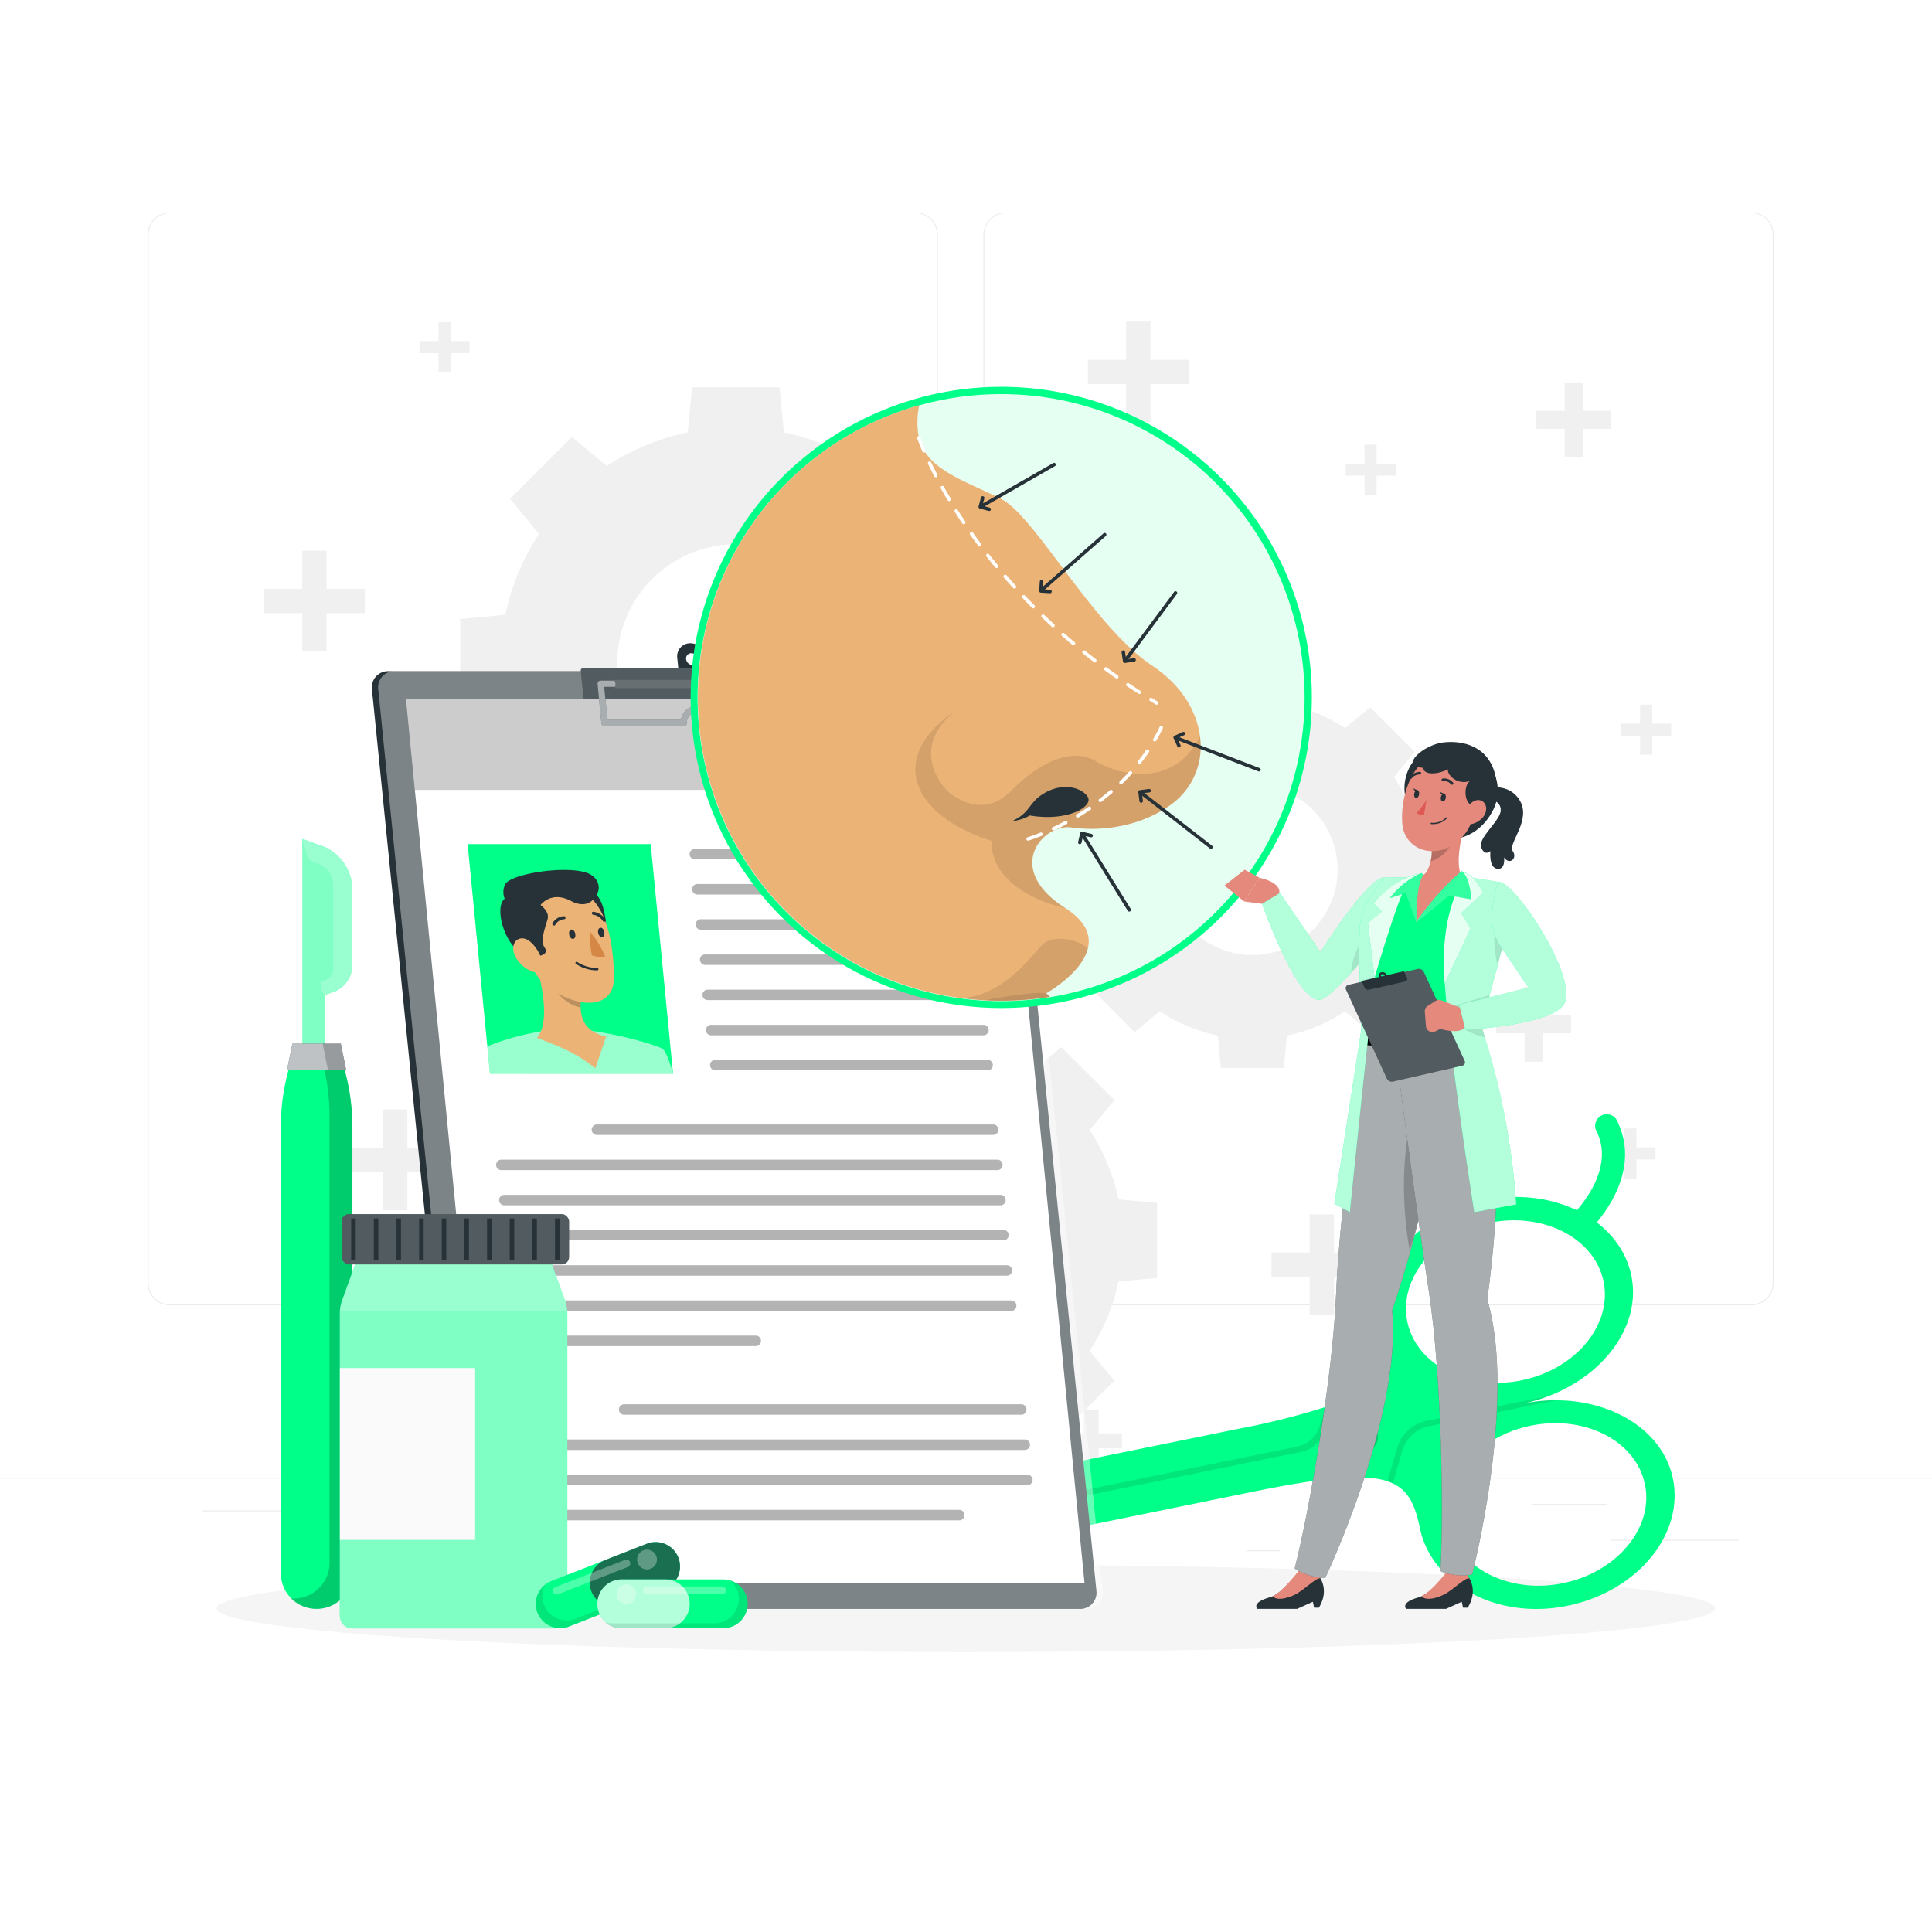 <svg class="animated" id="freepik_stories-rhinoplasty" xmlns="http://www.w3.org/2000/svg" viewBox="0 0 500 500" version="1.1" xmlns:xlink="http://www.w3.org/1999/xlink" xmlns:svgjs="http://svgjs.com/svgjs"><style>svg#freepik_stories-rhinoplasty:not(.animated) .animable {opacity: 0;}svg#freepik_stories-rhinoplasty.animated #freepik--Clipboard--inject-6 {animation: 3s Infinite  linear heartbeat;animation-delay: 0s;}svg#freepik_stories-rhinoplasty.animated #freepik--Character--inject-6 {animation: 3s Infinite  linear floating;animation-delay: 0s;}            @keyframes heartbeat {                0% {                    transform: scale(1);                }                10% {                    transform: scale(1.1);                }                30% {                    transform: scale(1);                }                40% {                    transform: scale(1);                }                50% {                    transform: scale(1.1);                }                60% {                    transform: scale(1);                }                100% {                    transform: scale(1);                }            }                    @keyframes floating {                0% {                    opacity: 1;                    transform: translateY(0px);                }                50% {                    transform: translateY(-10px);                }                100% {                    opacity: 1;                    transform: translateY(0px);                }            }        </style><g id="freepik--background-complete--inject-6" class="animable" style="transform-origin: 250px 228.23px;"><rect y="382.4" width="500" height="0.25" style="fill: rgb(235, 235, 235); transform-origin: 250px 382.525px;" id="elrqotl8l6ms8" class="animable"></rect><rect x="416.78" y="398.49" width="33.12" height="0.25" style="fill: rgb(235, 235, 235); transform-origin: 433.34px 398.615px;" id="elc4j2ll2c12p" class="animable"></rect><rect x="322.53" y="401.21" width="8.69" height="0.25" style="fill: rgb(235, 235, 235); transform-origin: 326.875px 401.335px;" id="ela8kxqk78moa" class="animable"></rect><rect x="396.59" y="389.21" width="19.19" height="0.25" style="fill: rgb(235, 235, 235); transform-origin: 406.185px 389.335px;" id="el0c5adllx1fft" class="animable"></rect><rect x="52.46" y="390.89" width="43.19" height="0.25" style="fill: rgb(235, 235, 235); transform-origin: 74.055px 391.015px;" id="el0zlialls7r4d" class="animable"></rect><rect x="104.56" y="390.89" width="6.33" height="0.25" style="fill: rgb(235, 235, 235); transform-origin: 107.725px 391.015px;" id="el6fqcree96h7" class="animable"></rect><rect x="131.47" y="395.11" width="93.68" height="0.25" style="fill: rgb(235, 235, 235); transform-origin: 178.31px 395.235px;" id="elfyxlv90fpob" class="animable"></rect><path d="M237,337.8H43.91a5.71,5.71,0,0,1-5.7-5.71V60.66A5.71,5.71,0,0,1,43.91,55H237a5.71,5.71,0,0,1,5.71,5.71V332.09A5.71,5.71,0,0,1,237,337.8ZM43.91,55.2a5.46,5.46,0,0,0-5.45,5.46V332.09a5.46,5.46,0,0,0,5.45,5.46H237a5.47,5.47,0,0,0,5.46-5.46V60.66A5.47,5.47,0,0,0,237,55.2Z" style="fill: rgb(235, 235, 235); transform-origin: 140.46px 196.4px;" id="elgtnpjjcv88i" class="animable"></path><path d="M453.31,337.8H260.21a5.72,5.72,0,0,1-5.71-5.71V60.66A5.72,5.72,0,0,1,260.21,55h193.1A5.71,5.71,0,0,1,459,60.66V332.09A5.71,5.71,0,0,1,453.31,337.8ZM260.21,55.2a5.47,5.47,0,0,0-5.46,5.46V332.09a5.47,5.47,0,0,0,5.46,5.46h193.1a5.47,5.47,0,0,0,5.46-5.46V60.66a5.47,5.47,0,0,0-5.46-5.46Z" style="fill: rgb(235, 235, 235); transform-origin: 356.75px 196.4px;" id="elowsp0lrnhd" class="animable"></path><polygon points="307.62 93.12 297.74 93.12 297.74 83.24 291.44 83.24 291.44 93.12 281.56 93.12 281.56 99.42 291.44 99.42 291.44 109.3 297.74 109.3 297.74 99.42 307.62 99.42 307.62 93.12" style="fill: rgb(240, 240, 240); transform-origin: 294.59px 96.27px;" id="elgou0skl8tlf" class="animable"></polygon><polygon points="355.13 324.15 345.25 324.15 345.25 314.27 338.95 314.27 338.95 324.15 329.07 324.15 329.07 330.44 338.95 330.44 338.95 340.33 345.25 340.33 345.25 330.44 355.13 330.44 355.13 324.15" style="fill: rgb(240, 240, 240); transform-origin: 342.1px 327.3px;" id="eln3ueepmr84p" class="animable"></polygon><polygon points="94.41 152.4 84.52 152.4 84.52 142.52 78.23 142.52 78.23 152.4 68.35 152.4 68.35 158.69 78.23 158.69 78.23 168.57 84.52 168.57 84.52 158.69 94.41 158.69 94.41 152.4" style="fill: rgb(240, 240, 240); transform-origin: 81.38px 155.545px;" id="eljd3j8mfj0kp" class="animable"></polygon><polygon points="115.31 297.03 105.43 297.03 105.43 287.14 99.14 287.14 99.14 297.03 89.26 297.03 89.26 303.32 99.14 303.32 99.14 313.2 105.43 313.2 105.43 303.32 115.31 303.32 115.31 297.03" style="fill: rgb(240, 240, 240); transform-origin: 102.285px 300.17px;" id="el78j1n9zmqov" class="animable"></polygon><polygon points="361.18 119.99 356.27 119.99 356.27 115.08 353.15 115.08 353.15 119.99 348.24 119.99 348.24 123.11 353.15 123.11 353.15 128.02 356.27 128.02 356.27 123.11 361.18 123.11 361.18 119.99" style="fill: rgb(240, 240, 240); transform-origin: 354.71px 121.55px;" id="el0ua37lcsr2ub" class="animable"></polygon><polygon points="432.5 187.27 427.59 187.27 427.59 182.36 424.46 182.36 424.46 187.27 419.56 187.27 419.56 190.4 424.46 190.4 424.46 195.3 427.59 195.3 427.59 190.4 432.5 190.4 432.5 187.27" style="fill: rgb(240, 240, 240); transform-origin: 426.03px 188.83px;" id="elxthcdsi4oy" class="animable"></polygon><polygon points="428.43 296.94 423.52 296.94 423.52 292.04 420.39 292.04 420.39 296.94 415.49 296.94 415.49 300.07 420.39 300.07 420.39 304.98 423.52 304.98 423.52 300.07 428.43 300.07 428.43 296.94" style="fill: rgb(240, 240, 240); transform-origin: 421.96px 298.51px;" id="el2e2qlji8fle" class="animable"></polygon><polygon points="121.51 88.27 116.6 88.27 116.6 83.37 113.48 83.37 113.48 88.27 108.57 88.27 108.57 91.4 113.48 91.4 113.48 96.31 116.6 96.31 116.6 91.4 121.51 91.4 121.51 88.27" style="fill: rgb(240, 240, 240); transform-origin: 115.04px 89.84px;" id="eljjzjx6oc8ji" class="animable"></polygon><polygon points="121.14 351.84 116.23 351.84 116.23 346.93 113.1 346.93 113.1 351.84 108.19 351.84 108.19 354.97 113.1 354.97 113.1 359.88 116.23 359.88 116.23 354.97 121.14 354.97 121.14 351.84" style="fill: rgb(240, 240, 240); transform-origin: 114.665px 353.405px;" id="eln8k92rajy4a" class="animable"></polygon><polygon points="416.97 106.33 409.63 106.33 409.63 98.98 404.95 98.98 404.95 106.33 397.61 106.33 397.61 111 404.95 111 404.95 118.34 409.63 118.34 409.63 111 416.97 111 416.97 106.33" style="fill: rgb(240, 240, 240); transform-origin: 407.29px 108.66px;" id="elsmol5os9vhs" class="animable"></polygon><polygon points="406.58 262.75 399.24 262.75 399.24 255.4 394.56 255.4 394.56 262.75 387.22 262.75 387.22 267.42 394.56 267.42 394.56 274.76 399.24 274.76 399.24 267.42 406.58 267.42 406.58 262.75" style="fill: rgb(240, 240, 240); transform-origin: 396.9px 265.08px;" id="elxhlyz3y78te" class="animable"></polygon><polygon points="290.34 370.96 284.31 370.96 284.31 364.94 280.47 364.94 280.47 370.96 274.45 370.96 274.45 374.8 280.47 374.8 280.47 380.83 284.31 380.83 284.31 374.8 290.34 374.8 290.34 370.96" style="fill: rgb(240, 240, 240); transform-origin: 282.395px 372.885px;" id="el4d403laplps" class="animable"></polygon><path d="M250.14,159.14a60.69,60.69,0,0,0-8.71-20.95l7.5-9.06-16-16-9.06,7.5a60.5,60.5,0,0,0-21-8.71l-1.1-11.68H179.11L178,111.89a60.5,60.5,0,0,0-20.95,8.71L148,113.1l-16,16,7.5,9.06a60.69,60.69,0,0,0-8.71,20.95l-11.68,1.1v22.68l11.68,1.1A60.64,60.64,0,0,0,139.47,205L132,214l16,16,9.06-7.5A60.69,60.69,0,0,0,178,231.27l1.1,11.67h22.68l1.1-11.67a60.69,60.69,0,0,0,21-8.71l9.06,7.5,16-16-7.5-9.06A60.64,60.64,0,0,0,250.14,184l11.67-1.1V160.24Zm-29,12.44a30.7,30.7,0,1,1-30.7-30.7A30.71,30.71,0,0,1,221.15,171.58Z" style="fill: rgb(240, 240, 240); transform-origin: 190.46px 171.59px;" id="elxn0al6rfwp" class="animable"></path><path d="M315.18,268l.79,8.4h16.29l.79-8.39a43.6,43.6,0,0,0,15.05-6.26l6.51,5.39,11.52-11.52-5.38-6.51A43.47,43.47,0,0,0,367,234l8.39-.79v-16.3l-8.39-.79a43.47,43.47,0,0,0-6.25-15.05l5.38-6.51-11.52-11.52-6.51,5.39a43.6,43.6,0,0,0-15.05-6.26l-.79-8.38H316l-.79,8.39a43.68,43.68,0,0,0-15.05,6.26l-6.51-5.39L282.1,194.59l5.39,6.51a43.49,43.49,0,0,0-6.26,15.05l-8.39.79v16.3l8.39.79a43.49,43.49,0,0,0,6.26,15.05l-5.39,6.51,11.52,11.52,6.51-5.39A43.47,43.47,0,0,0,315.18,268Zm8.94-20.82a22.06,22.06,0,1,1,22.05-22.06A22.06,22.06,0,0,1,324.12,247.15Z" style="fill: rgb(240, 240, 240); transform-origin: 324.115px 225.095px;" id="elzyy2vf3vvff" class="animable"></path><path d="M228.65,382.07h19.4l.94-10a51.88,51.88,0,0,0,17.92-7.45l7.75,6.41,13.72-13.71L282,349.59a51.77,51.77,0,0,0,7.45-17.92l10-.94v-19.4l-10-.94A51.69,51.69,0,0,0,282,292.47l6.42-7.75L274.66,271l-7.75,6.42A51.69,51.69,0,0,0,249,270l-.94-10h-19.4l-.94,10a51.72,51.72,0,0,0-17.91,7.45L202.05,271l-13.72,13.72,6.42,7.75a51.5,51.5,0,0,0-7.45,17.92l-10,.94v19.4l10,.94a51.45,51.45,0,0,0,7.45,17.91l-6.42,7.76,13.72,13.71,7.75-6.41a51.91,51.91,0,0,0,17.91,7.45Zm9.7-34.78A26.26,26.26,0,1,1,264.62,321,26.26,26.26,0,0,1,238.35,347.29Z" style="fill: rgb(240, 240, 240); transform-origin: 238.375px 321.035px;" id="elh1qn7ce8vo6" class="animable"></path></g><g id="freepik--Shadow--inject-6" class="animable" style="transform-origin: 250px 416.24px;"><ellipse id="freepik--path--inject-6" cx="250" cy="416.24" rx="193.89" ry="11.32" style="fill: rgb(245, 245, 245); transform-origin: 250px 416.24px;" class="animable"></ellipse></g><g id="freepik--Scissors--inject-6" class="animable" style="transform-origin: 318.274px 352.385px;"><path d="M357,344c1.86,9.42.77,14.67-12,19.44-.57.21-1.15.42-1.77.63a189.2,189.2,0,0,1-22.4,5.64L221.32,390c-7.5,1.53-14,5.74-17.61,11.37-.2.29-.38.58-.55.87a9.6,9.6,0,0,0,.83.59c5.56,3.78,13.18,5.09,20.67,3.56l99.46-20.3c18.8-3.84,29.05-4.73,35-2.73a10.05,10.05,0,0,1,1.37.57c4.21,2,5.82,5.88,7,11.63,3,14.27,19.5,23.47,37.37,20.17,18.61-3.44,31.32-18.64,28-33.44-2.67-12-15.36-19.81-30-19.9a41.88,41.88,0,0,0-8.75.87,43.36,43.36,0,0,0,6.79-2c14.31-5.51,23.71-18.11,21.37-30.71-2.77-14.89-20.42-23.9-38.89-19.77C365.71,314.75,354.15,329.67,357,344Zm68.71,40.16c2.3,11.24-7.24,22.71-21.24,25.57s-27.25-4-29.55-15.2,7.23-22.7,21.23-25.56S423.39,372.9,425.68,384.13ZM415,331.66c2.3,11.24-7.24,22.72-21.24,25.57s-27.25-4-29.55-15.2,7.23-22.7,21.23-25.56S412.68,320.43,415,331.66Z" style="fill: rgb(0, 255, 136); transform-origin: 318.274px 363.089px;" id="elod9tyw2owo" class="animable"></path><g id="el5ya0exqj1qe"><circle cx="352.78" cy="371.85" r="3.86" style="opacity: 0.2; transform-origin: 352.78px 371.85px; transform: rotate(-56.469deg);" class="animable"></circle></g><g id="el6xt1hpk8mpe"><g style="opacity: 0.1; transform-origin: 274.055px 383.11px;" class="animable"><path d="M344.94,363.41l-2.4,7.28a7.52,7.52,0,0,1-5.62,5L204,402.81a9.6,9.6,0,0,1-.83-.59c.17-.29.35-.58.55-.87l132.09-27a7.46,7.46,0,0,0,5.59-5l1.78-5.39C343.79,363.83,344.37,363.62,344.94,363.41Z" id="elm1im7nh44f" class="animable" style="transform-origin: 274.055px 383.11px;"></path></g></g><g id="elbuv2ybn79gn"><path d="M394.17,363.24a43.36,43.36,0,0,0,6.79-2l-31.81,6.49a9.93,9.93,0,0,0-7.55,6.95l-2.52,8.64a10.05,10.05,0,0,1,1.37.57l2.47-8.41a9.15,9.15,0,0,1,6.94-6.38l33.06-6.75A41.88,41.88,0,0,0,394.17,363.24Z" style="opacity: 0.1; transform-origin: 381px 372.565px;" class="animable"></path></g><path d="M420.18,294.91c2.59,12.67-8.75,23.5-9.29,24a3,3,0,0,1-4.08-4.34c.16-.15,11.49-11.05,6.48-21.59a3,3,0,1,1,5.38-2.55A19.4,19.4,0,0,1,420.18,294.91Z" style="fill: rgb(0, 255, 136); transform-origin: 413.338px 303.931px;" id="elo1u3htqb9j" class="animable"></path></g><g id="freepik--Clipboard--inject-6" class="animable animator-active" style="transform-origin: 190.82px 291.425px;"><path d="M125,416.38H279.52a4.18,4.18,0,0,0,4.23-4.71L260.24,178.41a5.33,5.33,0,0,0-5.18-4.71H100.49a4.18,4.18,0,0,0-4.23,4.71l23.51,233.26A5.33,5.33,0,0,0,125,416.38Z" style="fill: rgb(38, 50, 56); transform-origin: 190.005px 295.04px;" id="eloh3nsm890j" class="animable"></path><g id="el8rwmm5xdgmc"><path d="M126.58,416.38H281.15a4.18,4.18,0,0,0,4.23-4.71L261.87,178.41a5.33,5.33,0,0,0-5.18-4.71H102.12a4.18,4.18,0,0,0-4.23,4.71L121.4,411.67A5.33,5.33,0,0,0,126.58,416.38Z" style="fill: rgb(255, 255, 255); opacity: 0.4; transform-origin: 191.635px 295.04px;" class="animable"></path></g><path d="M155.87,191.38H206.5a3.36,3.36,0,0,0,3.4-3.79l-1.41-14a.77.77,0,0,0-.75-.67H150.91a.59.59,0,0,0-.61.67l1.41,14A4.29,4.29,0,0,0,155.87,191.38Z" style="fill: rgb(38, 50, 56); transform-origin: 180.111px 182.15px;" id="elks9kd3uo05" class="animable"></path><path d="M175.27,170.26l.6,5.88h7.57l-.6-5.88a4.28,4.28,0,0,0-4.16-3.79A3.37,3.37,0,0,0,175.27,170.26Zm2.29.32a1.36,1.36,0,0,1,1.38-1.53,1.73,1.73,0,0,1,1.68,1.53,1.35,1.35,0,0,1-1.37,1.53A1.73,1.73,0,0,1,177.56,170.58Z" style="fill: rgb(38, 50, 56); transform-origin: 179.342px 171.305px;" id="eldqqurroyvac" class="animable"></path><g id="elv7rro7jucx"><path d="M155.87,191.38H206.5a3.36,3.36,0,0,0,3.4-3.79l-1.41-14a.77.77,0,0,0-.75-.67H150.91a.59.59,0,0,0-.61.67l1.41,14A4.29,4.29,0,0,0,155.87,191.38Z" style="fill: rgb(255, 255, 255); opacity: 0.2; transform-origin: 180.111px 182.15px;" class="animable"></path></g><polygon points="127.35 409.61 280.66 409.61 258.39 180.99 105.08 180.99 127.35 409.61" style="fill: rgb(255, 255, 255); transform-origin: 192.87px 295.3px;" id="el9zziecrpf9" class="animable"></polygon><g id="elmmvmdjm7cx8"><polygon points="260.67 204.42 107.36 204.42 105.08 180.99 258.39 180.99 260.67 204.42" style="opacity: 0.2; transform-origin: 182.875px 192.705px;" class="animable"></polygon></g><polygon points="174.18 277.86 126.8 277.86 121.02 218.45 168.4 218.45 174.18 277.86" style="fill: rgb(0, 255, 136); transform-origin: 147.6px 248.155px;" id="el55qkng6607n" class="animable"></polygon><g id="elsqtpw1rt46"><path d="M126.12,270.8a65.17,65.17,0,0,1,18.53-4.46c9.48-.63,25.81,4.15,26.95,5.19s2.58,6.33,2.58,6.33H126.8Z" style="fill: rgb(255, 255, 255); opacity: 0.6; transform-origin: 150.15px 272.072px;" class="animable"></path></g><path d="M138.38,248.31c1.79,5.76,4.15,16.33.56,20.27,5.8,2.25,10,3.76,15.13,7.9,1.25-3.58,2.78-8.23,2.78-8.23-6.61-1.43-7-6.21-6.39-10.72Z" style="fill: rgb(235, 179, 118); transform-origin: 147.615px 262.395px;" id="elhob0tnbmv7n" class="animable"></path><g id="el1z02qhgryhhh"><path d="M143.3,252.07l7.15,5.45a17.28,17.28,0,0,0-.18,3.2c-2.5-.31-6.18-3-6.74-5.53A8.66,8.66,0,0,1,143.3,252.07Z" style="opacity: 0.2; transform-origin: 146.85px 256.395px;" class="animable"></path></g><path d="M154.13,231.26c2.28,2.42,2.49,6.13,2.82,8.51s1,5.46-2.32,2.19S146.84,225.26,154.13,231.26Z" style="fill: rgb(38, 50, 56); transform-origin: 153.718px 236.558px;" id="elz70h4xiirf8" class="animable"></path><path d="M136.22,242.23c1.79,7.93.88,9.27,5.53,13.05,7,5.68,17,6.23,17.11-1.93.09-7.34-1.32-20.53-9.56-23.11S134.43,234.31,136.22,242.23Z" style="fill: rgb(235, 179, 118); transform-origin: 147.395px 244.597px;" id="elyagl933z2qn" class="animable"></path><path d="M137.91,247.57c4.15-.14,3.41-1.81,3.12-2.2-1.24-1.71-.29-4.22.68-7.48s-5.91-7-10.51-5.61C127,233.57,131,247.8,137.91,247.57Z" style="fill: rgb(38, 50, 56); transform-origin: 135.643px 239.777px;" id="elwspan469jle" class="animable"></path><path d="M133.49,247.79a8.34,8.34,0,0,0,4.26,3.64c2.26.78,3.09-1.38,2.21-3.73-.79-2.12-2.92-5.08-5.07-4.84S132.25,245.66,133.49,247.79Z" style="fill: rgb(235, 179, 118); transform-origin: 136.562px 247.219px;" id="elkaav0eb7eb" class="animable"></path><path d="M130.75,228.85c1.39-2.67,15.21-4.9,21-3,3,1,3.57,3.53,3,5-2.15,5.23-6.84,2.38-6.84,2.38-6-3.19-8.68,1.89-8.68,1.89l-8.37-2A4.56,4.56,0,0,1,130.75,228.85Z" style="fill: rgb(38, 50, 56); transform-origin: 142.61px 230.13px;" id="el7oqq6n9qs1n" class="animable"></path><path d="M147.29,241.83c.1.67.53,1.19,1,1.16s.7-.59.6-1.26-.53-1.18-1-1.16S147.19,241.16,147.29,241.83Z" style="fill: rgb(38, 50, 56); transform-origin: 148.09px 241.78px;" id="elmsn35pj8ta" class="animable"></path><path d="M154.79,241.36c.1.67.53,1.18,1,1.16s.71-.59.61-1.26-.54-1.19-1-1.16S154.69,240.69,154.79,241.36Z" style="fill: rgb(38, 50, 56); transform-origin: 155.595px 241.31px;" id="elx18v94zprzb" class="animable"></path><path d="M143.35,239.54a.35.35,0,0,0,.34-.17,2.82,2.82,0,0,1,2.3-1.47.35.35,0,0,0,.36-.39.44.44,0,0,0-.42-.4,3.53,3.53,0,0,0-2.93,1.82.43.43,0,0,0,.16.55A.35.35,0,0,0,143.35,239.54Z" style="fill: rgb(38, 50, 56); transform-origin: 144.655px 238.326px;" id="elntqhybnr0ue" class="animable"></path><path d="M156.37,238.56a.38.38,0,0,0,.21-.05.37.37,0,0,0,.1-.54,4.3,4.3,0,0,0-3.13-2,.35.35,0,0,0-.38.37.42.42,0,0,0,.4.41,3.45,3.45,0,0,1,2.46,1.64A.45.45,0,0,0,156.37,238.56Z" style="fill: rgb(38, 50, 56); transform-origin: 154.963px 237.265px;" id="elzuf26t2yuc" class="animable"></path><path d="M154.48,251.13a9.84,9.84,0,0,1-5.43-1.68.3.3,0,1,1,.35-.49,9.56,9.56,0,0,0,5.17,1.56.28.28,0,0,1,.31.29.3.3,0,0,1-.29.32Z" style="fill: rgb(38, 50, 56); transform-origin: 151.902px 250.017px;" id="el4sjfwcjjv3b" class="animable"></path><path d="M152.81,241.31a21.83,21.83,0,0,1,3.84,6.39,8.11,8.11,0,0,1-3.48-.48A20.81,20.81,0,0,1,152.81,241.31Z" style="fill: rgb(213, 135, 69); transform-origin: 154.695px 244.518px;" id="elv670qu0i8yg" class="animable"></path><g id="elqq36yoz3qne"><path d="M250.19,222.4H179.72a1.36,1.36,0,0,1,0-2.71h70.47a1.36,1.36,0,1,1,0,2.71Z" style="opacity: 0.3; transform-origin: 215.072px 221.045px;" class="animable"></path></g><g id="eltdwfpcfzxc"><path d="M251.08,231.5H180.61a1.36,1.36,0,1,1,0-2.71h70.47a1.36,1.36,0,0,1,0,2.71Z" style="opacity: 0.3; transform-origin: 215.728px 230.145px;" class="animable"></path></g><g id="elb7d5u4r297c"><path d="M252,240.61H181.5a1.36,1.36,0,1,1,0-2.71H252a1.36,1.36,0,1,1,0,2.71Z" style="opacity: 0.3; transform-origin: 216.75px 239.255px;" class="animable"></path></g><g id="elcyib9f6wqyi"><path d="M252.85,249.72H182.38a1.36,1.36,0,0,1,0-2.71h70.47a1.36,1.36,0,1,1,0,2.71Z" style="opacity: 0.3; transform-origin: 217.732px 248.365px;" class="animable"></path></g><g id="elvvx4qi2t5be"><path d="M253.74,258.83H183.27a1.36,1.36,0,1,1,0-2.71h70.47a1.36,1.36,0,0,1,0,2.71Z" style="opacity: 0.3; transform-origin: 218.388px 257.475px;" class="animable"></path></g><g id="elwbbpc4cfw2j"><path d="M254.63,267.93H184.16a1.36,1.36,0,1,1,0-2.71h70.47a1.36,1.36,0,0,1,0,2.71Z" style="opacity: 0.3; transform-origin: 219.278px 266.575px;" class="animable"></path></g><g id="el5t1ut9a7cf9"><path d="M255.51,277H185a1.36,1.36,0,0,1,0-2.71h70.47a1.36,1.36,0,1,1,0,2.71Z" style="opacity: 0.3; transform-origin: 220.352px 275.645px;" class="animable"></path></g><g id="elre2kdnvxcg"><path d="M257.14,293.72H154.6a1.36,1.36,0,1,1,0-2.71H257.14a1.36,1.36,0,0,1,0,2.71Z" style="opacity: 0.3; transform-origin: 205.753px 292.365px;" class="animable"></path></g><g id="el1dx65c9jwz4"><path d="M258,302.83H129.63a1.36,1.36,0,0,1,0-2.71H258a1.36,1.36,0,1,1,0,2.71Z" style="opacity: 0.3; transform-origin: 193.932px 301.475px;" class="animable"></path></g><g id="els99y6nj5j2r"><path d="M258.91,311.94H130.52a1.36,1.36,0,0,1,0-2.72H258.91a1.36,1.36,0,1,1,0,2.72Z" style="opacity: 0.3; transform-origin: 194.715px 310.58px;" class="animable"></path></g><g id="el2nkuvk0w755"><path d="M259.8,321H131.41a1.36,1.36,0,1,1,0-2.71H259.8a1.36,1.36,0,0,1,0,2.71Z" style="opacity: 0.3; transform-origin: 195.488px 319.645px;" class="animable"></path></g><g id="elobwq8fmj9dr"><path d="M260.69,330.15H132.29a1.36,1.36,0,0,1,0-2.71h128.4a1.36,1.36,0,0,1,0,2.71Z" style="opacity: 0.3; transform-origin: 196.49px 328.795px;" class="animable"></path></g><g id="elm9s0lw93iqs"><path d="M261.57,339.26H133.18a1.36,1.36,0,0,1,0-2.71H261.57a1.36,1.36,0,1,1,0,2.71Z" style="opacity: 0.3; transform-origin: 197.492px 337.905px;" class="animable"></path></g><g id="el3hl7m0ehq88"><path d="M195.58,348.37h-62a1.36,1.36,0,1,1,0-2.72h62a1.36,1.36,0,0,1,0,2.72Z" style="opacity: 0.3; transform-origin: 164.58px 347.01px;" class="animable"></path></g><g id="elums3n1tk8z"><path d="M264.19,366.14H161.65a1.36,1.36,0,1,1,0-2.71H264.19a1.36,1.36,0,1,1,0,2.71Z" style="opacity: 0.3; transform-origin: 212.92px 364.785px;" class="animable"></path></g><g id="el6dg3z306mho"><path d="M265.08,375.25H136.69a1.36,1.36,0,1,1,0-2.71H265.08a1.36,1.36,0,1,1,0,2.71Z" style="opacity: 0.3; transform-origin: 200.885px 373.895px;" class="animable"></path></g><g id="elcjuhta98a0k"><path d="M266,384.36H137.57a1.36,1.36,0,0,1,0-2.71H266a1.36,1.36,0,0,1,0,2.71Z" style="opacity: 0.3; transform-origin: 201.785px 383.005px;" class="animable"></path></g><g id="el4h38r5dgr2i"><path d="M248.25,393.47H137.93a1.36,1.36,0,0,1,0-2.72H248.25a1.36,1.36,0,0,1,0,2.72Z" style="opacity: 0.3; transform-origin: 193.09px 392.11px;" class="animable"></path></g><path d="M205,187.92h-20.5a.81.81,0,0,1-.8-.69,3.47,3.47,0,0,0-3.33-2.87,2.6,2.6,0,0,0-1.9.77,2.65,2.65,0,0,0-.7,1.94.84.84,0,0,1-.23.6.82.82,0,0,1-.59.25h-20.5a.83.83,0,0,1-.81-.74l-1-10.15a.82.82,0,0,1,.81-.9H204a.81.81,0,0,1,.81.74l1,10.15a.81.81,0,0,1-.81.9Zm-19.86-1.63h19l-.86-8.53H156.36l.86,8.53h19a4.17,4.17,0,0,1,4.19-3.56A5.13,5.13,0,0,1,185.17,186.29Z" style="fill: rgb(38, 50, 56); transform-origin: 180.226px 182.025px;" id="elldmorignm4" class="animable"></path><g id="ely5bdtfx9ler"><g style="opacity: 0.6; transform-origin: 180.226px 182.025px;" class="animable"><path d="M205,187.92h-20.5a.81.81,0,0,1-.8-.69,3.47,3.47,0,0,0-3.33-2.87,2.6,2.6,0,0,0-1.9.77,2.65,2.65,0,0,0-.7,1.94.84.84,0,0,1-.23.6.82.82,0,0,1-.59.25h-20.5a.83.83,0,0,1-.81-.74l-1-10.15a.82.82,0,0,1,.81-.9H204a.81.81,0,0,1,.81.74l1,10.15a.81.81,0,0,1-.81.9Zm-19.86-1.63h19l-.86-8.53H156.36l.86,8.53h19a4.17,4.17,0,0,1,4.19-3.56A5.13,5.13,0,0,1,185.17,186.29Z" style="fill: rgb(255, 255, 255); transform-origin: 180.226px 182.025px;" id="eluo330eu3u4" class="animable"></path></g></g><path d="M159.29,177a1.29,1.29,0,0,0-.64-1.1H201a1.32,1.32,0,0,1,.64,1.1c.09.88-.42,1.11-.42,1.11H158.87S159.38,177.88,159.29,177Z" style="fill: rgb(38, 50, 56); transform-origin: 180.15px 177.005px;" id="el1q1l4bo8yh6" class="animable"></path><g id="elqvb30undge9"><path d="M159.29,177a1.29,1.29,0,0,0-.64-1.1H201a1.32,1.32,0,0,1,.64,1.1c.09.88-.42,1.11-.42,1.11H158.87S159.38,177.88,159.29,177Z" style="fill: rgb(255, 255, 255); opacity: 0.3; transform-origin: 180.15px 177.005px;" class="animable"></path></g></g><g id="freepik--Scalpel--inject-6" class="animable" style="transform-origin: 81.97px 316.75px;"><path d="M81.94,416.38h0a9.27,9.27,0,0,0,9.26-9.27V291.68a55.85,55.85,0,0,0-2.83-17.53H75.51a55.57,55.57,0,0,0-2.84,17.53V407.11A9.27,9.27,0,0,0,81.94,416.38Z" style="fill: rgb(0, 255, 136); transform-origin: 81.935px 345.265px;" id="elih3s1gggxb" class="animable"></path><g id="elqf2wq794afm"><path d="M81.93,416.38a9.27,9.27,0,0,0,9.28-9.26V291.68a55.3,55.3,0,0,0-2.85-17.53H83.28a55.7,55.7,0,0,1,2,14.86V404.44A9.27,9.27,0,0,1,76,413.7c-.22,0-.45,0-.66,0A9.26,9.26,0,0,0,81.93,416.38Z" style="opacity: 0.2; transform-origin: 83.275px 345.265px;" class="animable"></path></g><path d="M78.28,274.3V217.12l4,1.45a12.15,12.15,0,0,1,8.92,11.71v19.47a7.43,7.43,0,0,1-5,7l-2.12.74V274.3Z" style="fill: rgb(0, 255, 136); transform-origin: 84.74px 245.71px;" id="elmbzhjec4yj9" class="animable"></path><g id="elrj98j0m0rs"><path d="M78.28,274.3V217.13l4,1.44a12.14,12.14,0,0,1,8.92,11.71v19.47a7.42,7.42,0,0,1-5,7l-2.13.75V274.3Z" style="fill: rgb(255, 255, 255); opacity: 0.5; transform-origin: 84.74px 245.715px;" class="animable"></path></g><g id="elu3ih3zd8exl"><path d="M78.28,217.13l1.1,4A2.57,2.57,0,0,0,81,223l1.33.5a6.07,6.07,0,0,1,3.9,5.67v21.73a2.87,2.87,0,0,1-1.81,2.67l-1.46.6s.11,2.86,1.18,3.3l2.13-.75a7.42,7.42,0,0,0,5-7V230.28a12.14,12.14,0,0,0-8.92-11.71Z" style="fill: rgb(255, 255, 255); opacity: 0.2; transform-origin: 84.775px 237.3px;" class="animable"></path></g><polygon points="74.31 276.8 89.56 276.8 88.2 270.11 75.67 270.11 74.31 276.8" style="fill: rgb(38, 50, 56); transform-origin: 81.935px 273.455px;" id="elpuirhun08" class="animable"></polygon><g id="elglm1kcua04b"><polygon points="74.31 276.8 89.56 276.8 88.2 270.11 75.67 270.11 74.31 276.8" style="fill: rgb(255, 255, 255); opacity: 0.7; transform-origin: 81.935px 273.455px;" class="animable"></polygon></g><g id="el3v3rwk40gjy"><polygon points="84.85 276.8 89.56 276.8 88.2 270.11 83.51 270.11 84.85 276.8" style="opacity: 0.2; transform-origin: 86.535px 273.455px;" class="animable"></polygon></g></g><g id="freepik--medicine-bottle--inject-6" class="animable" style="transform-origin: 117.61px 367.815px;"><path d="M141.29,323H93.46l-4.85,13.35a11.18,11.18,0,0,0-.67,3.8v78a3.27,3.27,0,0,0,3.27,3.27h52.34a3.27,3.27,0,0,0,3.27-3.27v-78a11.18,11.18,0,0,0-.67-3.8Z" style="fill: rgb(0, 255, 136); transform-origin: 117.38px 372.21px;" id="eljiwouasu4en" class="animable"></path><g id="elthw21nam0as"><path d="M146.82,340.14v78a3.28,3.28,0,0,1-3.27,3.27H91.2a3.27,3.27,0,0,1-3.26-3.27v-78c0-.26,0-.5,0-.76a11,11,0,0,1,.64-3L93.46,323h47.83l4.86,13.35a11,11,0,0,1,.64,3C146.81,339.64,146.82,339.88,146.82,340.14Z" style="fill: rgb(255, 255, 255); opacity: 0.5; transform-origin: 117.38px 372.205px;" class="animable"></path></g><rect x="87.97" y="354.05" width="34.99" height="44.47" style="fill: rgb(250, 250, 250); transform-origin: 105.465px 376.285px;" id="ellcrv3jz5uxe" class="animable"></rect><g id="elawobzsy7hvn"><path d="M146.79,339.38H88a11,11,0,0,1,.64-3L93.46,323h47.83l4.86,13.35A11,11,0,0,1,146.79,339.38Z" style="fill: rgb(255, 255, 255); opacity: 0.2; transform-origin: 117.395px 331.19px;" class="animable"></path></g><rect x="88.4" y="314.21" width="58.88" height="13.02" rx="1.89" style="fill: rgb(38, 50, 56); transform-origin: 117.84px 320.72px;" id="elvy60h5trdlp" class="animable"></rect><g id="elfg9kv1sbbl"><path d="M145.43,314.21H90.26a1.85,1.85,0,0,0-1.86,1.85v9.32a1.85,1.85,0,0,0,1.86,1.85h55.17a1.85,1.85,0,0,0,1.85-1.85v-9.32A1.85,1.85,0,0,0,145.43,314.21ZM92.05,326.09H90.89V315.35h1.16Zm5.86,0H96.75V315.35h1.16Zm5.86,0h-1.16V315.35h1.16Zm5.87,0h-1.17V315.35h1.17Zm5.86,0h-1.17V315.35h1.17Zm5.86,0h-1.17V315.35h1.17Zm5.86,0h-1.17V315.35h1.17Zm5.86,0h-1.17V315.35h1.17Zm5.86,0h-1.17V315.35h1.17Zm5.86,0h-1.17V315.35h1.17Z" style="fill: rgb(255, 255, 255); opacity: 0.2; transform-origin: 117.84px 320.72px;" class="animable"></path></g></g><g id="freepik--Pills--inject-6" class="animable" style="transform-origin: 166.08px 410.233px;"><path d="M139.09,417.36a6.33,6.33,0,0,0,8.19,3.58l24.7-9.66a6.31,6.31,0,0,0-4.6-11.76l-24.7,9.66a6.32,6.32,0,0,0-3.59,8.18Z" style="fill: rgb(0, 255, 136); transform-origin: 157.321px 410.231px;" id="elcwz81e0sqxn" class="animable"></path><g id="el44q1tsc8xp2"><path d="M153.07,411.89a6.32,6.32,0,0,0,8.18,3.59l10.73-4.2a6.31,6.31,0,0,0-4.6-11.76l-10.73,4.2a6.32,6.32,0,0,0-3.58,8.17Z" style="fill: rgb(38, 50, 56); opacity: 0.7; transform-origin: 164.318px 407.498px;" class="animable"></path></g><g id="eliun8y2i9hse"><path d="M139.09,417.36a6.33,6.33,0,0,0,8.19,3.58l24.7-9.66a6.24,6.24,0,0,0,3.28-2.94,5.87,5.87,0,0,1-1.6.91L149,418.91a6.31,6.31,0,0,1-8.09-8.41c.07-.13.12-.27.2-.4a6.62,6.62,0,0,0-1.88,2.43A6.35,6.35,0,0,0,139.09,417.36Z" style="opacity: 0.1; transform-origin: 156.97px 414.856px;" class="animable"></path></g><g id="ell674qjqr2v"><path d="M144.35,412.63l18.13-7.09a1,1,0,0,0,.57-1.29h0a1,1,0,0,0-1.29-.56l-18.13,7.09a1,1,0,0,0-.57,1.29h0A1,1,0,0,0,144.35,412.63Z" style="fill: rgb(255, 255, 255); opacity: 0.3; transform-origin: 153.055px 408.16px;" class="animable"></path></g><g id="elnh84mshqcnr"><path d="M165.06,404.53a2.56,2.56,0,1,0,1.45-3.3A2.55,2.55,0,0,0,165.06,404.53Z" style="fill: rgb(255, 255, 255); opacity: 0.3; transform-origin: 167.448px 403.611px;" class="animable"></path></g><path d="M193.5,415.06a6.32,6.32,0,0,1-6.32,6.32H160.66a6.32,6.32,0,0,1,0-12.63h26.52a6.32,6.32,0,0,1,6.32,6.31Z" style="fill: rgb(0, 255, 136); transform-origin: 174.046px 415.065px;" id="el7xxld29g3w8" class="animable"></path><g id="elf3ooigk1479"><path d="M178.49,415.06a6.31,6.31,0,0,1-6.31,6.32H160.66a6.32,6.32,0,0,1,0-12.63h11.52a6.32,6.32,0,0,1,6.31,6.31Z" style="fill: rgb(255, 255, 255); opacity: 0.7; transform-origin: 166.541px 415.065px;" class="animable"></path></g><g id="elfocgkg1muz"><path d="M193.5,415.06a6.32,6.32,0,0,1-6.32,6.32H160.66a6.24,6.24,0,0,1-4.13-1.55,6.19,6.19,0,0,0,1.83.27h26.52a6.31,6.31,0,0,0,4.47-10.78c-.11-.1-.21-.21-.33-.3a6.49,6.49,0,0,1,2.63,1.58A6.3,6.3,0,0,1,193.5,415.06Z" style="opacity: 0.1; transform-origin: 175.015px 415.2px;" class="animable"></path></g><g id="elxl9ujl8gmcr"><path d="M186.89,412.57H167.42a1,1,0,0,1-1-1h0a1,1,0,0,1,1-1h19.47a1,1,0,0,1,1,1h0A1,1,0,0,1,186.89,412.57Z" style="fill: rgb(255, 255, 255); opacity: 0.3; transform-origin: 177.155px 411.57px;" class="animable"></path></g><g id="el3tr8hvvmth2"><circle cx="162.09" cy="412.57" r="2.55" style="fill: rgb(255, 255, 255); opacity: 0.3; transform-origin: 162.09px 412.57px;" class="animable"></circle></g></g><g id="freepik--Nose--inject-6" class="animable" style="transform-origin: 259.12px 180.49px;"><circle cx="259.12" cy="180.49" r="80.39" style="fill: rgb(0, 255, 136); transform-origin: 259.12px 180.49px;" id="elw909ag4odzj" class="animable"></circle><g id="elv5zko479ae"><path d="M337.63,180.49A78.55,78.55,0,1,1,259.12,102,78.51,78.51,0,0,1,337.63,180.49Z" style="fill: rgb(255, 255, 255); opacity: 0.9; transform-origin: 259.08px 180.55px;" class="animable"></path></g><path d="M303.26,208.08c-8.24,6.07-18.57,7.12-25.94,6.07S259.54,224.7,275.68,235c5.45,3.48,6.66,7.12,5.87,10.42-1.54,6.47-10.78,11.64-10.78,11.64s.35.34.93.93a79.07,79.07,0,0,1-23.17.3h0A78.52,78.52,0,0,1,237.9,104.89a21.43,21.43,0,0,0-.08,8.51c2.08,8.41,12.6,11.23,21.37,15.78s23.77,33,39.07,43.15c7.5,5,11.48,11.73,12.3,18.28A18.44,18.44,0,0,1,303.26,208.08Z" style="fill: rgb(235, 179, 118); transform-origin: 245.676px 181.945px;" id="ele2fo55z0sip" class="animable"></path><g id="eleqcaku632t6"><path d="M303.25,208.08c-8.23,6.07-18.57,7.12-25.94,6.07S259.54,224.7,275.68,235c0,0-19.13-3.67-19.11-17.41,0,0-16.06-4.41-19.2-15.19-3.05-10.49,9.4-18.11,10.11-18.54-11.87,9.05-4.55,19.39-1.15,21.78,3.64,2.54,9.62,4.91,15.54-1.13s14.85-11.69,21.88-7.43c6.4,3.87,20.21,6.66,26.81-6.46A18.45,18.45,0,0,1,303.25,208.08Z" style="opacity: 0.1; transform-origin: 273.818px 209.43px;" class="animable"></path></g><path d="M266.43,211.05s-1.15,1-4.61,1.52c4.93-2.32,4.22-4.53,7.86-6.94,5.11-3.39,10.38-1.84,11.84.63S276.36,212.73,266.43,211.05Z" style="fill: rgb(38, 50, 56); transform-origin: 271.771px 208.122px;" id="elpqqldxjwo3c" class="animable"></path><g id="elw3yeqn1x4e"><path d="M270.77,257.05s.35.34.93.93a77.94,77.94,0,0,1-12.58,1c-1.47,0-2.92,0-4.37-.12q-3.15-.17-6.22-.59c11.8-.35,19.16-12.29,21.72-14.19s8-1.33,11.3,1.32C280,251.88,270.77,257.05,270.77,257.05Z" style="opacity: 0.1; transform-origin: 265.04px 250.97px;" class="animable"></path></g><g id="el51aup91j6c9"><path d="M271.7,258a77.94,77.94,0,0,1-12.58,1c-1.47,0-2.92,0-4.37-.12,3.39-.63,13-2.33,16-1.82C270.77,257.05,271.12,257.39,271.7,258Z" style="opacity: 0.1; transform-origin: 263.225px 257.983px;" class="animable"></path></g><path d="M299.35,182.39a.39.39,0,0,1-.23-.07c-.5-.29-1-.59-1.47-.89a.45.45,0,0,1-.15-.62.45.45,0,0,1,.62-.15l1.46.9a.45.45,0,0,1-.23.83Zm-4.46-2.78a.42.42,0,0,1-.24-.07c-1-.65-2-1.3-3-1.95a.45.45,0,0,1-.12-.63.45.45,0,0,1,.62-.12c1,.65,1.95,1.3,2.94,1.94a.45.45,0,0,1,.14.62A.44.44,0,0,1,294.89,179.61Zm-5.86-4a.43.43,0,0,1-.26-.09q-1.47-1-2.88-2.07a.45.45,0,0,1,.53-.72c.94.69,1.89,1.38,2.87,2.06a.45.45,0,0,1,.1.63A.44.44,0,0,1,289,175.66Zm-5.7-4.19a.41.41,0,0,1-.27-.1q-1.43-1.1-2.79-2.19a.45.45,0,1,1,.57-.7c.9.73,1.83,1.46,2.77,2.18a.46.46,0,0,1,.08.63A.44.44,0,0,1,283.33,171.47ZM277.82,167a.48.48,0,0,1-.29-.11c-.91-.77-1.81-1.54-2.69-2.31a.45.45,0,0,1,.6-.68c.87.77,1.76,1.54,2.67,2.3a.46.46,0,0,1,.06.64A.48.48,0,0,1,277.82,167Zm-5.31-4.67a.42.42,0,0,1-.3-.12c-.89-.81-1.75-1.62-2.59-2.43a.44.44,0,0,1,0-.63.43.43,0,0,1,.63,0c.84.8,1.7,1.6,2.57,2.41a.44.44,0,0,1,0,.63A.44.44,0,0,1,272.51,162.37Zm-5.1-4.9a.44.44,0,0,1-.32-.13c-.85-.85-1.67-1.7-2.47-2.54a.45.45,0,0,1,0-.64.46.46,0,0,1,.64,0c.79.84,1.61,1.68,2.46,2.53a.44.44,0,0,1,0,.63A.42.42,0,0,1,267.41,157.47Zm-4.88-5.12a.44.44,0,0,1-.33-.15c-.81-.89-1.59-1.77-2.35-2.65a.45.45,0,1,1,.67-.59c.76.87,1.54,1.75,2.35,2.64a.44.44,0,0,1,0,.63A.42.42,0,0,1,262.53,152.35ZM257.9,147a.46.46,0,0,1-.35-.17c-.76-.93-1.51-1.85-2.22-2.76a.45.45,0,1,1,.7-.55c.71.9,1.45,1.82,2.22,2.74a.46.46,0,0,1-.06.63A.48.48,0,0,1,257.9,147Zm-4.37-5.56a.43.43,0,0,1-.36-.18c-.73-1-1.43-1.93-2.1-2.87a.45.45,0,1,1,.74-.52c.66.93,1.35,1.89,2.07,2.85a.45.45,0,0,1-.09.63A.43.43,0,0,1,253.53,141.45Zm-4.1-5.77a.43.43,0,0,1-.37-.2c-.69-1-1.33-2-1.95-3a.45.45,0,1,1,.76-.48c.61,1,1.25,1.94,1.93,2.95a.45.45,0,0,1-.12.62A.39.39,0,0,1,249.43,135.68Zm-3.8-6a.44.44,0,0,1-.38-.22c-.64-1.06-1.23-2.09-1.78-3.07a.45.45,0,0,1,.78-.44c.55,1,1.14,2,1.77,3a.45.45,0,0,1-.16.62A.46.46,0,0,1,245.63,129.71Zm-3.45-6.17a.44.44,0,0,1-.4-.25c-.6-1.14-1.13-2.21-1.59-3.18a.43.43,0,0,1,.21-.59.44.44,0,0,1,.6.21c.46,1,1,2,1.57,3.15a.44.44,0,0,1-.19.6A.36.36,0,0,1,242.18,123.54Zm-3.06-6.39a.44.44,0,0,1-.41-.27c-.9-2.11-1.3-3.29-1.32-3.34a.45.45,0,1,1,.85-.28s.41,1.19,1.3,3.26a.46.46,0,0,1-.24.59A.39.39,0,0,1,239.12,117.15Z" style="fill: rgb(255, 255, 255); transform-origin: 268.57px 147.627px;" id="eltgihef43kvm" class="animable"></path><path d="M266.07,217.56a.43.43,0,0,1-.43-.32.45.45,0,0,1,.3-.56s1.27-.38,3.3-1.19a.44.44,0,0,1,.58.24.46.46,0,0,1-.25.59c-2.07.83-3.32,1.21-3.38,1.22A.25.25,0,0,1,266.07,217.56Zm6.58-2.63a.45.45,0,0,1-.19-.85c1.05-.5,2.11-1,3.14-1.58a.45.45,0,0,1,.61.18.45.45,0,0,1-.18.61c-1,.56-2.12,1.1-3.19,1.6A.43.43,0,0,1,272.65,214.93Zm6.24-3.33a.44.44,0,0,1-.38-.22.45.45,0,0,1,.15-.62c1-.6,2-1.24,3-1.89a.45.45,0,1,1,.5.74c-1,.66-2,1.31-3,1.92A.39.39,0,0,1,278.89,211.6Zm5.86-4a.44.44,0,0,1-.36-.18.46.46,0,0,1,.08-.63c.94-.71,1.86-1.45,2.74-2.21a.45.45,0,1,1,.58.68c-.89.77-1.82,1.52-2.77,2.24A.41.41,0,0,1,284.75,207.63Zm5.36-4.61a.45.45,0,0,1-.31-.77c.84-.82,1.66-1.67,2.44-2.52a.44.44,0,0,1,.63,0,.44.44,0,0,1,0,.63c-.79.87-1.62,1.73-2.48,2.56A.42.42,0,0,1,290.11,203Zm4.74-5.24a.44.44,0,0,1-.28-.1.45.45,0,0,1-.07-.63c.72-.92,1.42-1.87,2.07-2.82a.45.45,0,1,1,.74.5c-.66,1-1.37,1.94-2.1,2.88A.48.48,0,0,1,294.85,197.78Zm4-5.84a.46.46,0,0,1-.39-.68c.59-1,1.14-2,1.64-3.09a.45.45,0,1,1,.81.39c-.51,1.06-1.07,2.12-1.67,3.15A.43.43,0,0,1,298.82,191.94Z" style="fill: rgb(255, 255, 255); transform-origin: 283.293px 202.713px;" id="el1fuis50jb3yh" class="animable"></path><path d="M270,152.82a.45.45,0,0,1-.34-.15.46.46,0,0,1,0-.64l15.93-14a.45.45,0,0,1,.59.68l-15.93,14A.46.46,0,0,1,270,152.82Z" style="fill: rgb(38, 50, 56); transform-origin: 277.933px 145.37px;" id="eligtr2bl4vk" class="animable"></path><path d="M271.75,153.53h0l-2.39-.15a.46.46,0,0,1-.31-.15.44.44,0,0,1-.11-.33l.16-2.39a.43.43,0,0,1,.47-.42.45.45,0,0,1,.42.48l-.12,1.94,1.94.13a.45.45,0,0,1,0,.89Z" style="fill: rgb(38, 50, 56); transform-origin: 270.566px 151.809px;" id="elxbeeh5gh28e" class="animable"></path><path d="M254.4,131.18A.46.46,0,0,1,254,131a.45.45,0,0,1,.17-.61l18.4-10.54a.45.45,0,1,1,.45.78l-18.4,10.54A.46.46,0,0,1,254.4,131.18Z" style="fill: rgb(38, 50, 56); transform-origin: 263.594px 125.489px;" id="elljs2kl6i51" class="animable"></path><path d="M256,132.23l-.12,0-2.31-.62a.47.47,0,0,1-.32-.56l.63-2.31a.44.44,0,0,1,.55-.31.45.45,0,0,1,.32.55l-.51,1.88,1.88.51a.45.45,0,0,1-.12.88Z" style="fill: rgb(38, 50, 56); transform-origin: 254.837px 130.331px;" id="elj4zripdrxq" class="animable"></path><path d="M291.57,170.91a.43.43,0,0,1-.26-.09.46.46,0,0,1-.1-.63l12.65-17a.45.45,0,0,1,.63-.09.46.46,0,0,1,.09.63l-12.64,17A.46.46,0,0,1,291.57,170.91Z" style="fill: rgb(38, 50, 56); transform-origin: 297.897px 161.96px;" id="elj50rvr49a9" class="animable"></path><path d="M291.07,171.59a.44.44,0,0,1-.44-.38l-.36-2.37a.45.45,0,0,1,.38-.51.44.44,0,0,1,.51.37l.29,1.93,1.92-.28a.45.45,0,1,1,.14.88l-2.37.35Z" style="fill: rgb(38, 50, 56); transform-origin: 292.109px 169.957px;" id="el2ksw2e27u16" class="animable"></path><path d="M313.4,219.67a.47.47,0,0,1-.28-.09l-17.69-13.77a.46.46,0,0,1-.08-.63.45.45,0,0,1,.63-.08l17.69,13.77a.45.45,0,0,1,.08.63A.46.46,0,0,1,313.4,219.67Z" style="fill: rgb(38, 50, 56); transform-origin: 304.552px 212.338px;" id="elskdo2pq6jba" class="animable"></path><path d="M295.33,207.76a.45.45,0,0,1-.44-.39l-.3-2.38a.45.45,0,0,1,.39-.5l2.38-.3a.45.45,0,0,1,.5.39.44.44,0,0,1-.39.5l-1.93.24.24,1.94a.45.45,0,0,1-.39.5Z" style="fill: rgb(38, 50, 56); transform-origin: 296.226px 205.973px;" id="el2ve63dah4ke" class="animable"></path><path d="M325.87,199.65a.45.45,0,0,1-.16,0l-20.92-8.05a.45.45,0,1,1,.32-.84L326,198.79a.44.44,0,0,1,.26.58A.46.46,0,0,1,325.87,199.65Z" style="fill: rgb(38, 50, 56); transform-origin: 315.386px 195.19px;" id="el0oar382tars9" class="animable"></path><path d="M305.13,193.48a.46.46,0,0,1-.41-.26l-1-2.19a.45.45,0,0,1,.23-.6l2.19-1a.45.45,0,0,1,.36.82l-1.78.79.79,1.78a.44.44,0,0,1-.23.59A.37.37,0,0,1,305.13,193.48Z" style="fill: rgb(38, 50, 56); transform-origin: 305.204px 191.444px;" id="el9oy1j2cjn1p" class="animable"></path><path d="M292.24,235.92a.47.47,0,0,1-.38-.21l-11.8-19.07a.45.45,0,0,1,.77-.47l11.8,19.06a.45.45,0,0,1-.15.62A.4.4,0,0,1,292.24,235.92Z" style="fill: rgb(38, 50, 56); transform-origin: 286.345px 225.938px;" id="eltperpa5ixan" class="animable"></path><path d="M279.45,218.47h-.1a.46.46,0,0,1-.34-.54l.55-2.34a.45.45,0,0,1,.54-.33l2.34.55a.45.45,0,1,1-.21.87l-1.9-.44-.44,1.89A.45.45,0,0,1,279.45,218.47Z" style="fill: rgb(38, 50, 56); transform-origin: 280.916px 216.859px;" id="elumcu095682g" class="animable"></path></g><g id="freepik--Character--inject-6" class="animable" style="transform-origin: 361.126px 304.203px;"><path d="M341.33,416.06H340.1l-.34-1.52-4.07,1.84h-10.3s-1.64-1.65,3.27-3a3.85,3.85,0,0,0,.7-.27c2.61-1.22,6.33-5.37,6.33-5.37h5.66a7.06,7.06,0,0,1,.46.82C342.43,409.84,343.5,412.45,341.33,416.06Z" style="fill: rgb(38, 50, 56); transform-origin: 333.877px 412.06px;" id="el25hu2y0rxlt" class="animable"></path><path d="M341.81,408.6v0c-.74-.84-4.14,2.82-6.63,4.06-2.22,1.11-4.72,1.6-5.82.47,2.61-1.22,6.73-6.58,6.73-6.58h4.54S341.55,408.07,341.81,408.6Z" style="fill: rgb(228, 137, 123); transform-origin: 335.585px 410.161px;" id="el4nq8d84e7i7" class="animable"></path><path d="M352.92,269.73s-6.29,43-7.1,64.43c-.84,22.5-7.16,57.63-10.75,71.76,1.09.94,5.38,2.66,7.94,2.37,0,0,19.89-42,17.27-69.11,16.62-49.22,10.06-68.77,10.06-68.77Z" style="fill: rgb(38, 50, 56); transform-origin: 353.343px 339.026px;" id="elng2dpa7w7e" class="animable"></path><g id="elvejb087rhys"><g style="opacity: 0.6; transform-origin: 353.343px 339.026px;" class="animable"><path d="M352.92,269.73s-6.29,43-7.1,64.43c-.84,22.5-7.16,57.63-10.75,71.76,1.09.94,5.38,2.66,7.94,2.37,0,0,19.89-42,17.27-69.11,16.62-49.22,10.06-68.77,10.06-68.77Z" style="fill: rgb(255, 255, 255); transform-origin: 353.343px 339.026px;" id="el5y4z2s24xsp" class="animable"></path></g></g><g id="eljf1ahzsje9r"><path d="M364.82,323.63c2.48-8.16,4.26-15.22,5.52-21.27-1.25-4.74-3-8.8-5.44-11.24C364.9,291.12,361.43,304.32,364.82,323.63Z" style="opacity: 0.2; transform-origin: 366.837px 307.375px;" class="animable"></path></g><path d="M379.86,416.06h-1.23l-.34-1.52-4.07,1.84h-10.3s-1.64-1.65,3.27-3a3.77,3.77,0,0,0,.69-.27c2.62-1.22,6.34-5.37,6.34-5.37h5.66s.19.29.46.82C381,409.84,382,412.45,379.86,416.06Z" style="fill: rgb(38, 50, 56); transform-origin: 372.408px 412.06px;" id="elsicobxnsuwj" class="animable"></path><path d="M380.34,408.6v0c-.75-.84-4.15,2.82-6.63,4.06-2.22,1.11-4.72,1.6-5.83.47,2.62-1.22,6.73-6.58,6.73-6.58h4.55S380.07,408.07,380.34,408.6Z" style="fill: rgb(228, 137, 123); transform-origin: 374.11px 410.161px;" id="el8coi0d067e" class="animable"></path><path d="M360.77,268.9s5.69,44,9,65.2c3.42,22.25,3.85,57.94,3,72.49,1.25.73,5.79,1.6,8.24.83,0,0,11.6-45,3.9-71.13,7-51.47-3.14-64.08-3.14-64.08Z" style="fill: rgb(38, 50, 56); transform-origin: 374.16px 338.31px;" id="el4dukx3zvzg1" class="animable"></path><g id="elpj1v48vpy1"><g style="opacity: 0.6; transform-origin: 374.16px 338.31px;" class="animable"><path d="M360.77,268.9s5.69,44,9,65.2c3.42,22.25,3.85,57.94,3,72.49,1.25.73,5.79,1.6,8.24.83,0,0,11.6-45,3.9-71.13,7-51.47-3.14-64.08-3.14-64.08Z" style="fill: rgb(255, 255, 255); transform-origin: 374.16px 338.31px;" id="eljzt2sibu4zb" class="animable"></path></g></g><path d="M328.5,234.16l-6.53-.87,4-6.12s5.78,1.13,5.07,4.08Z" style="fill: rgb(228, 137, 123); transform-origin: 326.535px 230.665px;" id="elcxpmtih2tq8" class="animable"></path><polygon points="316.89 229.18 322.12 225.09 325.97 227.17 321.97 233.29 316.89 229.18" style="fill: rgb(228, 137, 123); transform-origin: 321.43px 229.19px;" id="elkybzoi82foh" class="animable"></polygon><path d="M358.27,227.08l-2.37,17.37s-1.25,1.54-3,3.6c-.95,1.12-2.06,2.39-3.21,3.65h0c-2.9,3.19-6.05,6.34-7.6,6.92-5.9,2.2-15.1-23.67-15.47-24.72h0v0l4.47-2.71.17-.1,10.46,15.34S354,226.89,358.27,227.08Z" style="fill: rgb(0, 255, 136); transform-origin: 342.445px 242.916px;" id="elr4is0qfyppp" class="animable"></path><g id="el23pebyb9fvy"><path d="M358.27,227.08l-2.37,17.37s-1.25,1.54-3,3.6c-.95,1.12-2.06,2.39-3.21,3.65h0c-2.9,3.19-6.05,6.34-7.6,6.92-5.9,2.2-15.1-23.67-15.47-24.72h0v0l4.47-2.71.17-.1,10.46,15.34S354,226.89,358.27,227.08Z" style="fill: rgb(255, 255, 255); opacity: 0.7; transform-origin: 342.445px 242.916px;" class="animable"></path></g><g id="elmgfwzilpel8"><path d="M353.35,242.65s-.19,2.43-.48,5.4c-.95,1.12-2.06,2.39-3.21,3.65C350.07,245.61,353.35,242.65,353.35,242.65Z" style="opacity: 0.1; transform-origin: 351.505px 247.175px;" class="animable"></path></g><g id="eln3yfc2wtexh"><path d="M362.66,241.18A92.08,92.08,0,0,1,381.54,228l-1.9-.19a92.59,92.59,0,0,0-13-.44c-1.08.07-2.18.16-3.27.25h0C360.64,233.82,362.66,241.18,362.66,241.18Z" style="fill: rgb(255, 255, 255); opacity: 0.7; transform-origin: 371.74px 234.244px;" class="animable"></path></g><path d="M381.54,268.9c.59-6.68,3-18.92,7.1-31.77,1.34-4.18-.93-8.9-.93-8.9s-5.61-.15-6.17-.21l-1.9-.19a92.59,92.59,0,0,0-13-.44c-1.08.07-2.18.16-3.27.25-.35,0-4.29.07-4.63.1,0,0-5.46,6.24-5.79,11.29a89.17,89.17,0,0,0-.45,11.7c0,4.59.36,10.64.67,17.08Z" style="fill: rgb(0, 255, 136); transform-origin: 370.765px 248.114px;" id="elos4o5s7zlxc" class="animable"></path><polygon points="381.28 269.37 353.13 267.81 353.13 270.48 381.54 271.99 381.28 269.37" id="el1wnw6roltkf" class="animable" style="transform-origin: 367.335px 269.9px;"></polygon><path d="M365.44,271.54h0l-3-.15a.75.75,0,0,1-.71-.75V269a.76.76,0,0,1,.24-.55.69.69,0,0,1,.56-.19l3.09.24a.75.75,0,0,1,.68.8l-.12,1.56A.74.74,0,0,1,365.44,271.54Zm-3-2.88a.32.32,0,0,0-.23.09.33.33,0,0,0-.11.25v1.64a.33.33,0,0,0,.32.34l3,.16a.33.33,0,0,0,.35-.31l.13-1.57a.35.35,0,0,0-.31-.36l-3.09-.24Z" style="fill: rgb(255, 255, 255); transform-origin: 364.016px 269.898px;" id="elhrrfb76wtv" class="animable"></path><path d="M384.76,204s5.56-1.59,8.46,3c3.3,5.21-3.09,11.34-1.73,13.27s-1,3.72-2.22,1.62c0,0,.39,3.3-1.82,2.95s-1.73-4.57-1.73-4.57-1.51,1.47-2.39-1,4.94-6.8,5.05-9.51-3.11-2.95-3.11-2.95Z" style="fill: rgb(38, 50, 56); transform-origin: 388.709px 214.3px;" id="eluomlljry9ho" class="animable"></path><path d="M364.4,227.08s-6.17,10.74-7.59,18.69-7.47,67.92-7.47,67.92l-4-2.17,7-45.25s-1.07-23.36-.24-28.15,6.2-11,6.2-11Z" style="fill: rgb(0, 255, 136); transform-origin: 354.87px 270.385px;" id="eln84vlqrm2z" class="animable"></path><g id="elpqv8l2ea7bj"><path d="M364.4,227.08s-6.17,10.74-7.59,18.69-7.47,67.92-7.47,67.92l-4-2.17,7-45.25s-1.07-23.36-.24-28.15,6.2-11,6.2-11Z" style="fill: rgb(255, 255, 255); opacity: 0.7; transform-origin: 354.87px 270.385px;" class="animable"></path></g><path d="M367.45,226.57l-.42-.38s-6,.74-11.52,7.62l2.13,2.09L354,238.83,355.73,253s5.55-18.88,7.95-23.41A16.92,16.92,0,0,1,367.45,226.57Z" style="fill: rgb(0, 255, 136); transform-origin: 360.725px 239.595px;" id="elod8imq24ou" class="animable"></path><g id="elxc6xcjogul"><path d="M367.45,226.57l-.42-.35s-6,.71-11.52,7.59l2.13,2.09L354,238.83,355.73,253s5.55-18.88,7.95-23.41A16.92,16.92,0,0,1,367.45,226.57Z" style="fill: rgb(255, 255, 255); opacity: 0.9; transform-origin: 360.725px 239.61px;" class="animable"></path></g><path d="M386.42,254.24c-1.62,6-3.08,11.27-3.08,11.27a189.74,189.74,0,0,1,9.05,46.2l-10.85,2s-8.25-52.1-7.83-65.79,6.9-20.82,6.9-20.82l7.09,1.14s3,5.46,2.83,8.83a27.33,27.33,0,0,1-.65,3.53c-.31,1.38-.71,3-1.17,4.85-.26,1-.54,2.14-.83,3.25C387.4,250.53,386.9,252.42,386.42,254.24Z" style="fill: rgb(0, 255, 136); transform-origin: 383.042px 270.405px;" id="elekc7vf9cnm" class="animable"></path><g id="elgjoyjhdqmar"><path d="M392.39,311.7l-10.85,2s-8.24-52.08-7.82-65.78,6.88-20.82,6.88-20.82l7.1,1.14s3,5.46,2.83,8.83a9.39,9.39,0,0,1-.19,1.28c-.1.62-.27,1.38-.46,2.24-.3,1.39-.72,3.07-1.17,4.86-.26,1-.54,2.15-.83,3.25-.1.36-.19.73-.29,1.08-.38,1.5-.79,3-1.17,4.47-.31,1.13-.6,2.22-.88,3.26-1.24,4.54-2.2,8-2.2,8s.37,1.05,1,3A191.87,191.87,0,0,1,392.39,311.7Z" style="fill: rgb(255, 255, 255); opacity: 0.7; transform-origin: 383.047px 270.4px;" class="animable"></path></g><path d="M379.23,227.08s-6.87,7.58-5.34,27.49l6.71-14.32-2.43-3.91,5.69-5.33s-3-5.66-5.09-5.1Z" style="fill: rgb(0, 255, 136); transform-origin: 378.764px 240.221px;" id="elw25pusw0hm" class="animable"></path><g id="elqgn5c6qf0oo"><path d="M379.23,227.08s-6.87,7.58-5.34,27.49l6.71-14.32-2.43-3.91,5.69-5.33s-3-5.66-5.09-5.1Z" style="fill: rgb(255, 255, 255); opacity: 0.9; transform-origin: 378.764px 240.221px;" class="animable"></path></g><g id="elk3syywc4uos"><path d="M385.54,257.49c-1.24,4.54-2.2,8-2.2,8s.37,1.05,1,3a20.18,20.18,0,0,1-5.07-1.94l-3.68-6Z" style="opacity: 0.1; transform-origin: 380.565px 262.99px;" class="animable"></path></g><g id="elccbkk0tggnc"><path d="M390.34,238.33c-.1.62-.27,1.38-.46,2.24-.3,1.39-.72,3.07-1.17,4.86-.26,1-.54,2.15-.83,3.25-.1.36-.19.73-.29,1.08a24.56,24.56,0,0,1-.47-10.77Z" style="opacity: 0.1; transform-origin: 388.537px 244.045px;" class="animable"></path></g><path d="M364.93,229.23l1.58,9.44,12.41-10.86c-2.62-2.89-1-10.52.31-14.69l-3.52,2.64-5.23,3.91a9.49,9.49,0,0,1-.25,3.22c-.39,1.66-1.1,3.22-1.89,3.55Z" style="fill: rgb(228, 137, 123); transform-origin: 372.08px 225.895px;" id="elyag020oru5" class="animable"></path><g id="el0egvvomi1jcw"><path d="M370.23,222.89c2.09-.47,4.82-2.63,5.26-4.76a9.85,9.85,0,0,0,.22-2.37l-5.23,3.91A9.49,9.49,0,0,1,370.23,222.89Z" style="opacity: 0.2; transform-origin: 372.972px 219.325px;" class="animable"></path></g><path d="M378.31,225.42s-5.31,4.11-11.54,12.76c0,0-.56-8.64,1.58-11.73l-.45-.53a20.79,20.79,0,0,0-8.22,6.51l4.12-1.3,2.81,7.61,8.48-7,5.7,1S380.5,227.11,378.31,225.42Z" style="fill: rgb(0, 255, 136); transform-origin: 370.235px 232.08px;" id="elgil6tweln3" class="animable"></path><g id="el3axvxoglmra"><path d="M378.31,225.42s-5.31,4.11-11.54,12.76c0,0-.56-8.64,1.58-11.73l-.45-.53a20.79,20.79,0,0,0-8.22,6.51l4.12-1.3,2.81,7.61,8.48-7,5.7,1S380.5,227.11,378.31,225.42Z" style="fill: rgb(255, 255, 255); opacity: 0.2; transform-origin: 370.235px 232.08px;" class="animable"></path></g><path d="M367.91,195c-3,1.91-7,8.31-2.22,16.48s16.15,7.58,20.84-2.07S380.22,187.27,367.91,195Z" style="fill: rgb(38, 50, 56); transform-origin: 375.555px 204.877px;" id="elf7md31iu6n7" class="animable"></path><path d="M382.59,205.58c-1.39,6.55-1.84,9.34-5.67,12.4-5.75,4.61-13.45,1.91-14-4.81-.52-6,1.85-15.73,8.67-17.74A8.57,8.57,0,0,1,382.59,205.58Z" style="fill: rgb(228, 137, 123); transform-origin: 372.839px 207.64px;" id="el37lkgk9r8p9" class="animable"></path><path d="M373.32,192.17c-4.84.65-11.35,6.07-5,6.56.2,2,3.85,1.68,6.4.38-.24,1.5,2.49,4.17,5.73,3-1.82,1.22-1.51,6.23.84,6.31s7.34.93,5.81-7.2S378.51,191.48,373.32,192.17Z" style="fill: rgb(38, 50, 56); transform-origin: 376.535px 200.255px;" id="elhiww120bnx" class="animable"></path><path d="M374.17,206.48c-.09.55-.46,1-.81.94s-.57-.52-.48-1.07.46-1,.82-.94S374.26,205.92,374.17,206.48Z" style="fill: rgb(38, 50, 56); transform-origin: 373.526px 206.415px;" id="elixzxoiynu9g" class="animable"></path><path d="M367.27,205.59c-.09.55-.46,1-.81.94s-.57-.52-.48-1.07.46-1,.81-.94S367.36,205,367.27,205.59Z" style="fill: rgb(38, 50, 56); transform-origin: 366.625px 205.525px;" id="el6ap44z84dyb" class="animable"></path><path d="M367,204.57l-1.25-.52S366.2,205.16,367,204.57Z" style="fill: rgb(38, 50, 56); transform-origin: 366.375px 204.396px;" id="elmx0kk0a7js" class="animable"></path><path d="M369.18,207a16.54,16.54,0,0,1-2.54,3.35,2.26,2.26,0,0,0,1.88.56Z" style="fill: rgb(222, 87, 83); transform-origin: 367.91px 208.969px;" id="elszkugwf6gec" class="animable"></path><path d="M371.3,213.27a4.71,4.71,0,0,1-.92,0,.15.15,0,0,1-.13-.18.17.17,0,0,1,.18-.15,4.68,4.68,0,0,0,3.8-1.37.16.16,0,0,1,.23,0,.16.16,0,0,1,0,.23A4.91,4.91,0,0,1,371.3,213.27Z" style="fill: rgb(38, 50, 56); transform-origin: 372.378px 212.407px;" id="elrr7jg0w0tca" class="animable"></path><path d="M375.78,203.1a.29.29,0,0,1-.23-.1,2.4,2.4,0,0,0-2.11-.87.3.3,0,0,1-.35-.26.35.35,0,0,1,.29-.38,3,3,0,0,1,2.68,1.06.33.33,0,0,1-.05.46A.35.35,0,0,1,375.78,203.1Z" style="fill: rgb(38, 50, 56); transform-origin: 374.61px 202.284px;" id="elh747o3j28sr" class="animable"></path><path d="M365,201.66a.29.29,0,0,1-.22-.06.33.33,0,0,1,0-.46,3.48,3.48,0,0,1,2.73-1.37.3.3,0,0,1,.27.35.35.35,0,0,1-.36.31,2.73,2.73,0,0,0-2.15,1.1A.36.36,0,0,1,365,201.66Z" style="fill: rgb(38, 50, 56); transform-origin: 366.236px 200.716px;" id="elvggxu8h81j" class="animable"></path><path d="M373.85,205.46l-1.24-.52S373.1,206.05,373.85,205.46Z" style="fill: rgb(38, 50, 56); transform-origin: 373.23px 205.286px;" id="el0bwfq67ymp7" class="animable"></path><path d="M384,211.21a5.31,5.31,0,0,1-3.51,2.12c-1.8.23-2.34-1.59-1.53-3.27.72-1.51,2.53-3.46,4.2-2.91S385,209.77,384,211.21Z" style="fill: rgb(228, 137, 123); transform-origin: 381.605px 210.202px;" id="elmzrno5sjym" class="animable"></path><path d="M378.39,275.81l-17.89,4.1a1.45,1.45,0,0,1-1.58-.77l-10.56-23a.88.88,0,0,1,.64-1.27l17.89-4.1a1.45,1.45,0,0,1,1.58.77l10.57,23A.89.89,0,0,1,378.39,275.81Z" style="fill: rgb(38, 50, 56); transform-origin: 363.697px 265.34px;" id="elurbpi6n5nm" class="animable"></path><g id="elwnd26a5fv6"><path d="M378.39,275.81l-17.89,4.1a1.45,1.45,0,0,1-1.58-.77l-10.56-23a.88.88,0,0,1,.64-1.27l17.89-4.1a1.45,1.45,0,0,1,1.58.77l10.57,23A.89.89,0,0,1,378.39,275.81Z" style="fill: rgb(255, 255, 255); opacity: 0.2; transform-origin: 363.697px 265.34px;" class="animable"></path></g><path d="M363.65,254l-9.36,2.14a1.07,1.07,0,0,1-1.16-.56l-.78-1.71,11-2.52.78,1.71A.65.65,0,0,1,363.65,254Z" style="fill: rgb(38, 50, 56); transform-origin: 358.276px 253.755px;" id="eln8m80xjatl" class="animable"></path><path d="M358,253.48a1.2,1.2,0,0,1-1.08-.68.84.84,0,0,1,0-.74.93.93,0,0,1,.61-.46,1.2,1.2,0,0,1,1.32.65.84.84,0,0,1,0,.74.9.9,0,0,1-.61.46A1,1,0,0,1,358,253.48Zm-.24-1.36h-.12a.34.34,0,0,0-.24.17.31.31,0,0,0,0,.28.66.66,0,0,0,.71.34.37.37,0,0,0,.24-.17.31.31,0,0,0,0-.28h0A.66.66,0,0,0,357.71,252.12Z" style="fill: rgb(38, 50, 56); transform-origin: 357.885px 252.528px;" id="elk8cb6ukalfn" class="animable"></path><path d="M373,258.88l5.67,2.23.84,4c-.86,3.08-6.75,1.16-6.75,1.16l-1.31.66a1.68,1.68,0,0,1-2.42-1.37l-.29-3.7a1.69,1.69,0,0,1,.77-1.55l2-1.26A1.68,1.68,0,0,1,373,258.88Z" style="fill: rgb(228, 137, 123); transform-origin: 374.123px 262.942px;" id="elsx18hn5woam" class="animable"></path><path d="M387.71,228.27c3.83-.81,19.75,23,17.42,30.85-1.82,6.14-25.9,7.4-25.9,7.4L377.65,260l17.93-4.39-6.87-10.15a13.69,13.69,0,0,1-2.58-8.8A33.33,33.33,0,0,1,387.71,228.27Z" style="fill: rgb(0, 255, 136); transform-origin: 391.506px 247.385px;" id="el3xgvgim251x" class="animable"></path><g id="el6dd228k0jvd"><path d="M387.71,228.27c3.83-.81,19.75,23,17.42,30.85-1.82,6.14-25.9,7.4-25.9,7.4L377.65,260l17.93-4.39-6.87-10.15a13.69,13.69,0,0,1-2.58-8.8A33.33,33.33,0,0,1,387.71,228.27Z" style="fill: rgb(255, 255, 255); opacity: 0.7; transform-origin: 391.506px 247.385px;" class="animable"></path></g></g><defs>     <filter id="active" height="200%">         <feMorphology in="SourceAlpha" result="DILATED" operator="dilate" radius="2"></feMorphology>                <feFlood flood-color="#32DFEC" flood-opacity="1" result="PINK"></feFlood>        <feComposite in="PINK" in2="DILATED" operator="in" result="OUTLINE"></feComposite>        <feMerge>            <feMergeNode in="OUTLINE"></feMergeNode>            <feMergeNode in="SourceGraphic"></feMergeNode>        </feMerge>    </filter>    <filter id="hover" height="200%">        <feMorphology in="SourceAlpha" result="DILATED" operator="dilate" radius="2"></feMorphology>                <feFlood flood-color="#ff0000" flood-opacity="0.5" result="PINK"></feFlood>        <feComposite in="PINK" in2="DILATED" operator="in" result="OUTLINE"></feComposite>        <feMerge>            <feMergeNode in="OUTLINE"></feMergeNode>            <feMergeNode in="SourceGraphic"></feMergeNode>        </feMerge>            <feColorMatrix type="matrix" values="0   0   0   0   0                0   1   0   0   0                0   0   0   0   0                0   0   0   1   0 "></feColorMatrix>    </filter></defs></svg>